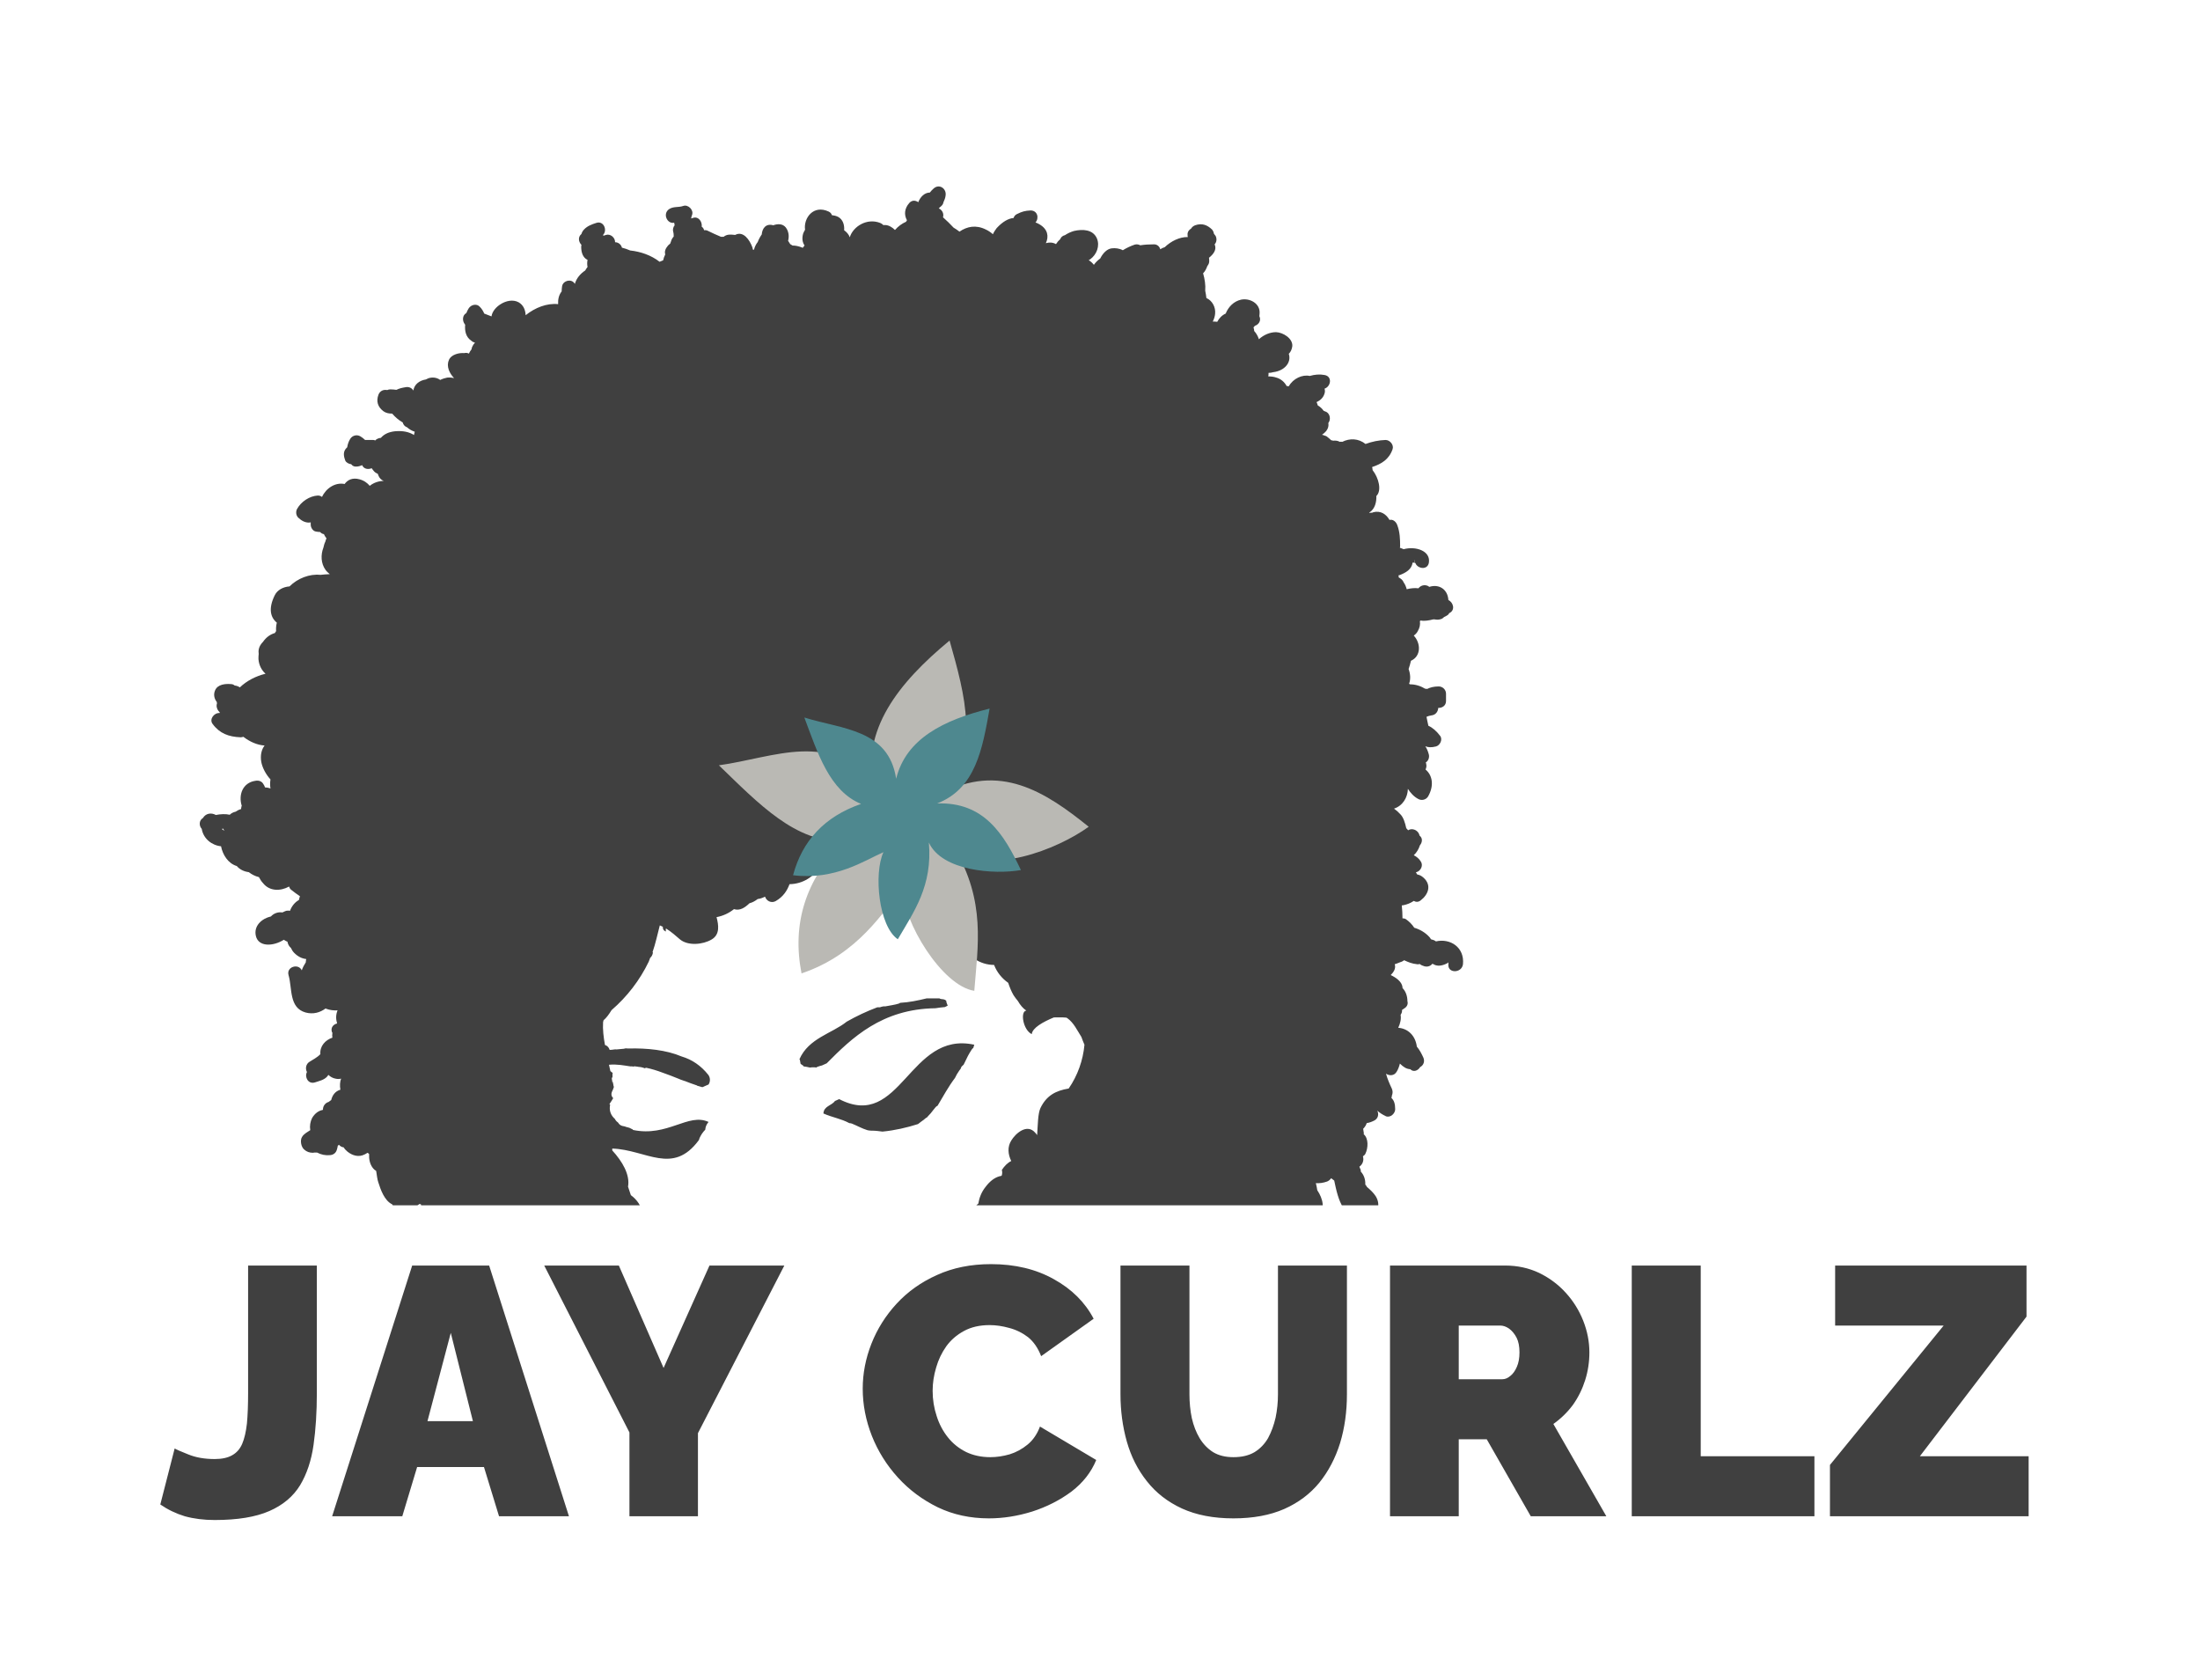 <svg xmlns="http://www.w3.org/2000/svg" version="1.1" xmlns:xlink="http://www.w3.org/1999/xlink" xmlns:svgjs="http://svgjs.dev/svgjs" viewBox="0 0 9.346 7.136"><g transform="matrix(1,0,0,1,0.679,5.37)"><g><path d=" M 0.063 0.783 Q 0.072 0.789 0.12 0.808 Q 0.168 0.828 0.233 0.828 Q 0.279 0.828 0.307 0.812 Q 0.336 0.796 0.35 0.763 Q 0.364 0.73 0.37 0.677 Q 0.375 0.624 0.375 0.547 L 0.375 0.006 L 0.667 0.006 L 0.667 0.547 Q 0.667 0.669 0.653 0.768 Q 0.639 0.867 0.596 0.939 Q 0.552 1.011 0.465 1.049 Q 0.378 1.087 0.233 1.087 Q 0.164 1.087 0.106 1.071 Q 0.05 1.054 0.002 1.021 L 0.063 0.783 M 1.072 0.006 L 1.399 0.006 L 1.738 1.071 L 1.441 1.071 L 1.377 0.862 L 1.093 0.862 L 1.03 1.071 L 0.732 1.071 L 1.072 0.006 M 1.33 0.667 L 1.236 0.292 L 1.137 0.667 L 1.33 0.667 M 1.95 0.006 L 2.14 0.441 L 2.335 0.006 L 2.653 0.006 L 2.286 0.718 L 2.286 1.071 L 1.995 1.071 L 1.995 0.715 L 1.633 0.006 L 1.95 0.006 M 2.986 0.529 Q 2.986 0.432 3.023 0.338 Q 3.06 0.244 3.13 0.168 Q 3.201 0.091 3.302 0.046 Q 3.403 -2.220446049250313e-16 3.531 -2.220446049250313e-16 Q 3.684 -2.220446049250313e-16 3.798 0.064 Q 3.912 0.127 3.967 0.232 L 3.744 0.391 Q 3.724 0.339 3.688 0.31 Q 3.651 0.282 3.608 0.271 Q 3.565 0.259 3.525 0.259 Q 3.462 0.259 3.416 0.284 Q 3.37 0.309 3.341 0.349 Q 3.312 0.39 3.298 0.439 Q 3.283 0.489 3.283 0.538 Q 3.283 0.594 3.3 0.645 Q 3.316 0.696 3.348 0.736 Q 3.379 0.775 3.425 0.798 Q 3.471 0.82 3.528 0.82 Q 3.568 0.82 3.61 0.808 Q 3.652 0.795 3.687 0.766 Q 3.721 0.738 3.739 0.69 L 3.978 0.832 Q 3.946 0.91 3.873 0.966 Q 3.799 1.021 3.706 1.051 Q 3.613 1.08 3.522 1.08 Q 3.403 1.08 3.305 1.033 Q 3.207 0.985 3.136 0.907 Q 3.064 0.828 3.025 0.73 Q 2.986 0.631 2.986 0.529 M 4.561 1.08 Q 4.434 1.08 4.342 1.038 Q 4.251 0.996 4.193 0.922 Q 4.135 0.849 4.108 0.754 Q 4.081 0.658 4.081 0.553 L 4.081 0.006 L 4.374 0.006 L 4.374 0.553 Q 4.374 0.606 4.384 0.654 Q 4.395 0.702 4.417 0.739 Q 4.44 0.777 4.475 0.799 Q 4.51 0.82 4.561 0.82 Q 4.614 0.82 4.65 0.799 Q 4.686 0.777 4.708 0.739 Q 4.729 0.7 4.74 0.652 Q 4.75 0.604 4.75 0.553 L 4.75 0.006 L 5.043 0.006 L 5.043 0.553 Q 5.043 0.664 5.014 0.76 Q 4.984 0.856 4.926 0.928 Q 4.867 1 4.777 1.04 Q 4.686 1.08 4.561 1.08 M 5.226 1.071 L 5.226 0.006 L 5.715 0.006 Q 5.793 0.006 5.859 0.037 Q 5.925 0.069 5.973 0.122 Q 6.021 0.175 6.047 0.241 Q 6.073 0.307 6.073 0.375 Q 6.073 0.436 6.055 0.493 Q 6.037 0.55 6.003 0.598 Q 5.968 0.645 5.92 0.679 L 6.145 1.071 L 5.824 1.071 L 5.637 0.744 L 5.518 0.744 L 5.518 1.071 L 5.226 1.071 M 5.518 0.489 L 5.703 0.489 Q 5.721 0.489 5.737 0.475 Q 5.754 0.462 5.765 0.436 Q 5.776 0.411 5.776 0.375 Q 5.776 0.337 5.764 0.313 Q 5.751 0.288 5.732 0.274 Q 5.713 0.261 5.695 0.261 L 5.518 0.261 L 5.518 0.489 M 6.253 1.071 L 6.253 0.006 L 6.546 0.006 L 6.546 0.816 L 7.029 0.816 L 7.029 1.071 L 6.253 1.071 M 7.095 0.853 L 7.578 0.261 L 7.117 0.261 L 7.117 0.006 L 7.93 0.006 L 7.93 0.223 L 7.477 0.816 L 7.939 0.816 L 7.939 1.071 L 7.095 1.071 L 7.095 0.853" fill="#404040" fill-rule="nonzero"></path></g><g></g><g clip-path="url(#SvgjsClipPath1001)"><g clip-path="url(#a9a584372-0fa1-4376-a197-4634dcb10f414702e956-b8a8-4131-942e-513f19e56805)"><path d=" M 2.72 0.045 C 2.723 0.042 2.726 0.04 2.728 0.038 C 2.731 0.035 2.734 0.033 2.737 0.031 C 2.742 0.026 2.748 0.023 2.756 0.022 C 2.809 -0.024 2.902 -0.035 2.91 -0.098 C 2.875 -0.123 2.866 -0.107 2.833 -0.13 C 2.749 -0.061 2.593 -0.014 2.489 -0.029 C 2.496 0.084 2.657 0.077 2.72 0.045 M 2.732 -0.844 C 2.733 -0.843 2.734 -0.841 2.735 -0.84 C 2.744 -0.839 2.753 -0.837 2.762 -0.835 C 2.764 -0.835 2.767 -0.836 2.77 -0.836 L 2.781 -0.836 C 2.784 -0.836 2.786 -0.836 2.788 -0.835 C 2.791 -0.837 2.793 -0.838 2.796 -0.839 C 2.802 -0.841 2.808 -0.843 2.813 -0.844 C 2.82 -0.847 2.826 -0.85 2.833 -0.853 C 2.94 -0.961 3.067 -1.084 3.295 -1.087 C 3.308 -1.089 3.321 -1.091 3.335 -1.092 C 3.339 -1.094 3.343 -1.096 3.347 -1.098 C 3.344 -1.107 3.34 -1.114 3.341 -1.119 C 3.339 -1.12 3.337 -1.122 3.335 -1.123 L 3.329 -1.125 L 3.32 -1.126 C 3.317 -1.127 3.314 -1.127 3.312 -1.129 L 3.258 -1.129 C 3.221 -1.12 3.183 -1.112 3.145 -1.11 C 3.143 -1.109 3.142 -1.108 3.14 -1.107 C 3.121 -1.101 3.102 -1.099 3.082 -1.095 C 3.079 -1.095 3.077 -1.095 3.074 -1.095 C 3.069 -1.094 3.064 -1.093 3.059 -1.091 C 3.055 -1.091 3.052 -1.091 3.048 -1.091 C 3.003 -1.074 2.96 -1.054 2.918 -1.03 C 2.856 -0.98 2.756 -0.96 2.717 -0.87 C 2.718 -0.869 2.718 -0.869 2.719 -0.868 C 2.72 -0.862 2.721 -0.857 2.722 -0.851 C 2.725 -0.849 2.728 -0.846 2.732 -0.844 M 2.89 0.142 C 2.889 0.143 2.889 0.145 2.889 0.146 C 2.847 0.127 2.809 0.128 2.775 0.133 C 2.772 0.135 2.769 0.135 2.766 0.136 C 2.764 0.137 2.761 0.138 2.758 0.138 C 2.757 0.139 2.756 0.14 2.755 0.14 C 2.735 0.147 2.714 0.152 2.693 0.156 C 2.688 0.158 2.683 0.159 2.677 0.161 C 2.674 0.168 2.667 0.173 2.659 0.175 C 2.632 0.18 2.605 0.189 2.587 0.208 C 2.584 0.214 2.58 0.22 2.576 0.225 C 2.576 0.226 2.576 0.228 2.576 0.229 C 2.576 0.229 2.576 0.229 2.576 0.229 C 2.587 0.261 2.6 0.29 2.616 0.319 C 2.618 0.321 2.621 0.323 2.624 0.325 C 2.622 0.325 2.621 0.325 2.619 0.325 C 2.625 0.335 2.632 0.346 2.639 0.356 C 2.64 0.358 2.64 0.359 2.64 0.36 L 2.641 0.361 C 2.664 0.372 2.679 0.391 2.696 0.409 C 2.713 0.42 2.731 0.431 2.751 0.442 C 2.754 0.443 2.757 0.446 2.759 0.448 C 2.798 0.46 2.839 0.46 2.88 0.438 C 2.882 0.435 2.885 0.432 2.888 0.43 C 2.892 0.43 2.896 0.429 2.899 0.429 C 2.949 0.419 2.99 0.397 3.014 0.355 L 3.015 0.355 C 3.033 0.339 3.044 0.323 3.048 0.302 C 3.05 0.297 3.051 0.291 3.052 0.286 C 3.055 0.284 3.058 0.282 3.061 0.28 C 3.065 0.272 3.059 0.26 3.071 0.238 C 3.069 0.231 3.068 0.225 3.065 0.217 C 3.014 0.177 2.957 0.145 2.89 0.142 M 2.962 0.279 C 2.948 0.297 2.925 0.314 2.901 0.327 C 2.882 0.334 2.863 0.343 2.842 0.35 C 2.842 0.35 2.842 0.35 2.842 0.35 C 2.834 0.352 2.827 0.354 2.82 0.356 C 2.798 0.359 2.776 0.358 2.755 0.354 C 2.749 0.352 2.743 0.353 2.737 0.355 C 2.732 0.352 2.728 0.348 2.724 0.345 C 2.71 0.335 2.704 0.318 2.712 0.303 C 2.72 0.29 2.737 0.284 2.75 0.29 C 2.805 0.265 2.889 0.255 2.967 0.257 C 2.968 0.264 2.967 0.272 2.962 0.279 M 5.333 -2.979 C 5.333 -2.978 5.333 -2.978 5.334 -2.977 L 5.333 -2.978 L 5.333 -2.979 M 3.41 -0.843 C 3.411 -0.844 3.412 -0.845 3.413 -0.846 L 3.414 -0.846 L 3.42 -0.858 C 3.428 -0.876 3.437 -0.893 3.448 -0.91 C 3.45 -0.913 3.452 -0.916 3.456 -0.919 C 3.457 -0.922 3.458 -0.927 3.46 -0.932 C 3.182 -0.993 3.149 -0.565 2.886 -0.701 C 2.88 -0.698 2.874 -0.696 2.868 -0.693 C 2.854 -0.673 2.821 -0.672 2.819 -0.64 C 2.857 -0.623 2.894 -0.618 2.929 -0.599 C 2.933 -0.599 2.936 -0.598 2.94 -0.597 C 2.962 -0.588 2.983 -0.576 3.006 -0.569 C 3.011 -0.568 3.016 -0.567 3.022 -0.567 C 3.022 -0.567 3.023 -0.567 3.024 -0.567 C 3.041 -0.567 3.054 -0.565 3.07 -0.563 C 3.122 -0.568 3.174 -0.58 3.221 -0.595 C 3.229 -0.601 3.237 -0.608 3.245 -0.613 C 3.25 -0.618 3.256 -0.622 3.261 -0.625 L 3.262 -0.627 C 3.271 -0.636 3.279 -0.645 3.286 -0.655 L 3.295 -0.666 C 3.297 -0.669 3.3 -0.671 3.304 -0.673 C 3.328 -0.713 3.35 -0.754 3.378 -0.791 C 3.383 -0.802 3.389 -0.812 3.396 -0.822 C 3.398 -0.825 3.4 -0.827 3.402 -0.83 C 3.403 -0.834 3.405 -0.839 3.41 -0.843 M 5.421 -1.371 C 5.415 -1.376 5.408 -1.378 5.4 -1.38 C 5.398 -1.384 5.395 -1.388 5.392 -1.391 C 5.375 -1.409 5.353 -1.422 5.329 -1.429 C 5.32 -1.443 5.308 -1.455 5.294 -1.465 C 5.29 -1.468 5.284 -1.469 5.279 -1.469 C 5.279 -1.487 5.278 -1.506 5.276 -1.524 C 5.278 -1.524 5.281 -1.524 5.284 -1.525 C 5.299 -1.528 5.314 -1.534 5.327 -1.543 C 5.335 -1.538 5.346 -1.537 5.356 -1.545 C 5.389 -1.57 5.404 -1.61 5.368 -1.642 C 5.359 -1.65 5.35 -1.654 5.342 -1.655 C 5.34 -1.658 5.338 -1.661 5.336 -1.664 C 5.337 -1.665 5.338 -1.665 5.338 -1.665 C 5.357 -1.67 5.368 -1.694 5.357 -1.71 C 5.35 -1.722 5.339 -1.731 5.327 -1.737 C 5.339 -1.748 5.348 -1.763 5.353 -1.779 C 5.363 -1.791 5.366 -1.809 5.352 -1.82 C 5.351 -1.822 5.35 -1.824 5.35 -1.826 C 5.342 -1.846 5.318 -1.853 5.303 -1.843 C 5.3 -1.846 5.298 -1.849 5.295 -1.852 C 5.29 -1.875 5.283 -1.898 5.27 -1.911 C 5.262 -1.92 5.253 -1.928 5.243 -1.935 C 5.28 -1.947 5.301 -1.982 5.302 -2.019 C 5.313 -2.002 5.327 -1.986 5.346 -1.976 C 5.36 -1.968 5.379 -1.972 5.388 -1.987 C 5.415 -2.035 5.405 -2.078 5.377 -2.101 C 5.38 -2.108 5.382 -2.116 5.38 -2.123 C 5.38 -2.126 5.379 -2.129 5.378 -2.131 C 5.389 -2.138 5.394 -2.152 5.391 -2.165 C 5.387 -2.18 5.382 -2.191 5.376 -2.2 C 5.387 -2.195 5.402 -2.194 5.421 -2.199 C 5.438 -2.203 5.451 -2.228 5.439 -2.244 C 5.424 -2.264 5.407 -2.279 5.389 -2.287 C 5.385 -2.302 5.383 -2.318 5.381 -2.325 C 5.388 -2.328 5.395 -2.33 5.402 -2.331 C 5.421 -2.333 5.43 -2.348 5.431 -2.363 C 5.447 -2.362 5.464 -2.372 5.464 -2.392 L 5.464 -2.423 C 5.464 -2.44 5.45 -2.454 5.433 -2.454 C 5.412 -2.454 5.397 -2.45 5.383 -2.443 C 5.383 -2.443 5.382 -2.444 5.382 -2.444 C 5.38 -2.444 5.378 -2.444 5.376 -2.444 C 5.356 -2.456 5.334 -2.463 5.311 -2.463 C 5.31 -2.464 5.308 -2.465 5.307 -2.465 C 5.314 -2.484 5.313 -2.506 5.305 -2.528 C 5.309 -2.539 5.312 -2.551 5.315 -2.563 C 5.359 -2.583 5.357 -2.638 5.327 -2.67 C 5.334 -2.675 5.341 -2.682 5.345 -2.691 C 5.352 -2.703 5.355 -2.717 5.353 -2.731 C 5.354 -2.732 5.354 -2.733 5.355 -2.734 C 5.371 -2.731 5.391 -2.734 5.41 -2.739 C 5.411 -2.739 5.413 -2.739 5.415 -2.739 C 5.424 -2.737 5.433 -2.737 5.442 -2.74 C 5.447 -2.741 5.452 -2.745 5.456 -2.749 C 5.46 -2.751 5.465 -2.753 5.469 -2.756 C 5.473 -2.758 5.476 -2.762 5.478 -2.766 L 5.479 -2.766 C 5.504 -2.779 5.495 -2.811 5.474 -2.821 C 5.471 -2.868 5.433 -2.89 5.393 -2.877 C 5.391 -2.878 5.389 -2.88 5.387 -2.881 C 5.371 -2.888 5.355 -2.882 5.347 -2.871 C 5.33 -2.873 5.313 -2.871 5.297 -2.867 C 5.294 -2.878 5.29 -2.888 5.284 -2.896 C 5.281 -2.903 5.277 -2.908 5.271 -2.912 C 5.268 -2.914 5.266 -2.916 5.263 -2.917 C 5.263 -2.92 5.263 -2.923 5.262 -2.926 C 5.264 -2.926 5.265 -2.927 5.267 -2.927 C 5.293 -2.937 5.318 -2.951 5.322 -2.98 L 5.326 -2.98 C 5.328 -2.98 5.33 -2.979 5.333 -2.979 C 5.331 -2.981 5.33 -2.985 5.331 -2.993 L 5.331 -2.993 C 5.331 -2.988 5.332 -2.983 5.333 -2.978 C 5.337 -2.977 5.336 -2.976 5.334 -2.977 C 5.345 -2.953 5.385 -2.948 5.391 -2.979 C 5.4 -3.03 5.335 -3.051 5.284 -3.037 C 5.281 -3.038 5.277 -3.04 5.274 -3.041 C 5.272 -3.042 5.27 -3.042 5.268 -3.043 C 5.268 -3.045 5.269 -3.047 5.269 -3.049 C 5.269 -3.08 5.268 -3.11 5.257 -3.139 C 5.253 -3.151 5.242 -3.163 5.228 -3.162 C 5.226 -3.162 5.225 -3.162 5.224 -3.161 C 5.21 -3.186 5.186 -3.202 5.155 -3.194 C 5.153 -3.193 5.151 -3.192 5.15 -3.192 C 5.146 -3.192 5.142 -3.192 5.138 -3.191 C 5.138 -3.192 5.138 -3.192 5.137 -3.192 C 5.138 -3.192 5.139 -3.193 5.14 -3.194 C 5.162 -3.209 5.169 -3.237 5.168 -3.263 C 5.192 -3.286 5.178 -3.34 5.152 -3.373 C 5.152 -3.377 5.151 -3.382 5.15 -3.386 C 5.189 -3.399 5.222 -3.418 5.237 -3.462 C 5.243 -3.48 5.226 -3.501 5.207 -3.501 C 5.178 -3.5 5.149 -3.494 5.122 -3.484 C 5.092 -3.508 5.055 -3.509 5.023 -3.493 C 5.019 -3.494 5.016 -3.494 5.013 -3.493 C 5.004 -3.498 4.995 -3.499 4.985 -3.498 C 4.982 -3.499 4.979 -3.499 4.976 -3.5 C 4.971 -3.504 4.967 -3.509 4.961 -3.513 C 4.957 -3.517 4.952 -3.519 4.947 -3.52 C 4.944 -3.522 4.941 -3.522 4.937 -3.523 C 4.944 -3.528 4.95 -3.533 4.955 -3.539 C 4.964 -3.551 4.966 -3.562 4.964 -3.573 C 4.975 -3.587 4.972 -3.611 4.956 -3.62 C 4.952 -3.622 4.948 -3.623 4.944 -3.625 C 4.938 -3.634 4.929 -3.642 4.919 -3.648 C 4.918 -3.653 4.916 -3.657 4.914 -3.662 C 4.93 -3.669 4.943 -3.681 4.948 -3.699 C 4.95 -3.705 4.95 -3.712 4.948 -3.719 C 4.975 -3.728 4.982 -3.771 4.948 -3.777 C 4.927 -3.781 4.906 -3.779 4.885 -3.773 C 4.854 -3.78 4.814 -3.762 4.796 -3.729 C 4.793 -3.73 4.79 -3.73 4.787 -3.73 C 4.778 -3.747 4.762 -3.761 4.743 -3.766 C 4.732 -3.77 4.72 -3.771 4.709 -3.771 C 4.71 -3.776 4.71 -3.781 4.71 -3.786 C 4.717 -3.786 4.723 -3.787 4.73 -3.789 C 4.779 -3.795 4.808 -3.831 4.796 -3.867 C 4.804 -3.875 4.809 -3.885 4.811 -3.9 C 4.813 -3.933 4.771 -3.958 4.742 -3.959 C 4.715 -3.959 4.689 -3.947 4.669 -3.929 C 4.665 -3.942 4.658 -3.954 4.649 -3.964 C 4.649 -3.969 4.648 -3.974 4.646 -3.979 C 4.648 -3.981 4.65 -3.984 4.652 -3.986 C 4.668 -3.991 4.68 -4.008 4.671 -4.027 C 4.671 -4.031 4.672 -4.035 4.672 -4.039 C 4.675 -4.081 4.63 -4.105 4.593 -4.097 C 4.562 -4.09 4.539 -4.066 4.528 -4.038 C 4.512 -4.031 4.5 -4.018 4.492 -4.003 C 4.486 -4.004 4.479 -4.004 4.473 -4.004 C 4.478 -4.014 4.482 -4.025 4.483 -4.037 C 4.486 -4.065 4.471 -4.093 4.446 -4.104 C 4.445 -4.114 4.443 -4.125 4.441 -4.135 C 4.443 -4.159 4.439 -4.185 4.432 -4.209 C 4.441 -4.218 4.446 -4.229 4.45 -4.24 C 4.455 -4.246 4.458 -4.253 4.458 -4.26 C 4.458 -4.265 4.458 -4.27 4.457 -4.275 C 4.476 -4.29 4.491 -4.31 4.481 -4.332 C 4.49 -4.342 4.491 -4.356 4.485 -4.368 C 4.483 -4.371 4.48 -4.374 4.478 -4.377 C 4.477 -4.384 4.474 -4.39 4.47 -4.395 C 4.449 -4.415 4.427 -4.423 4.398 -4.413 C 4.391 -4.41 4.385 -4.406 4.381 -4.399 C 4.372 -4.394 4.365 -4.384 4.366 -4.373 C 4.366 -4.37 4.366 -4.366 4.367 -4.363 C 4.332 -4.364 4.295 -4.345 4.269 -4.32 C 4.262 -4.318 4.256 -4.315 4.25 -4.311 C 4.247 -4.324 4.235 -4.333 4.222 -4.332 C 4.203 -4.332 4.184 -4.331 4.165 -4.328 C 4.158 -4.332 4.15 -4.333 4.142 -4.331 C 4.124 -4.325 4.107 -4.317 4.091 -4.307 C 4.076 -4.315 4.059 -4.317 4.043 -4.315 C 4.023 -4.312 4.006 -4.294 3.995 -4.272 C 3.984 -4.264 3.975 -4.255 3.968 -4.245 C 3.962 -4.253 3.955 -4.259 3.946 -4.265 C 3.949 -4.266 3.951 -4.268 3.953 -4.269 C 3.98 -4.289 3.994 -4.325 3.981 -4.357 C 3.964 -4.396 3.92 -4.397 3.884 -4.389 C 3.87 -4.385 3.857 -4.379 3.845 -4.371 C 3.836 -4.369 3.828 -4.363 3.825 -4.354 C 3.818 -4.348 3.812 -4.341 3.807 -4.333 C 3.793 -4.341 3.778 -4.341 3.764 -4.337 C 3.777 -4.365 3.773 -4.396 3.737 -4.417 C 3.732 -4.42 3.726 -4.423 3.72 -4.425 C 3.736 -4.443 3.729 -4.476 3.699 -4.476 C 3.676 -4.475 3.662 -4.471 3.642 -4.461 C 3.635 -4.458 3.629 -4.452 3.627 -4.444 C 3.605 -4.442 3.581 -4.429 3.555 -4.401 C 3.549 -4.393 3.543 -4.384 3.539 -4.375 C 3.53 -4.383 3.52 -4.39 3.509 -4.395 C 3.467 -4.416 3.429 -4.408 3.397 -4.386 C 3.389 -4.392 3.381 -4.398 3.372 -4.403 C 3.358 -4.418 3.343 -4.433 3.327 -4.447 C 3.331 -4.46 3.326 -4.474 3.314 -4.482 C 3.312 -4.483 3.31 -4.484 3.309 -4.485 C 3.31 -4.486 3.313 -4.488 3.314 -4.49 C 3.315 -4.491 3.316 -4.491 3.317 -4.492 L 3.32 -4.495 C 3.325 -4.499 3.328 -4.505 3.329 -4.511 C 3.333 -4.52 3.337 -4.529 3.338 -4.539 C 3.343 -4.569 3.311 -4.591 3.287 -4.569 C 3.281 -4.564 3.276 -4.558 3.271 -4.552 C 3.25 -4.552 3.231 -4.535 3.222 -4.511 C 3.211 -4.519 3.196 -4.521 3.184 -4.508 C 3.163 -4.484 3.161 -4.458 3.174 -4.434 C 3.173 -4.433 3.172 -4.432 3.171 -4.43 C 3.171 -4.429 3.171 -4.429 3.17 -4.428 C 3.152 -4.42 3.136 -4.408 3.123 -4.393 C 3.112 -4.404 3.098 -4.413 3.083 -4.414 C 3.079 -4.414 3.076 -4.414 3.073 -4.414 C 3.07 -4.418 3.065 -4.421 3.06 -4.423 C 3.004 -4.445 2.945 -4.408 2.931 -4.362 L 2.931 -4.362 C 2.927 -4.374 2.918 -4.384 2.907 -4.392 C 2.909 -4.414 2.902 -4.438 2.881 -4.449 C 2.873 -4.453 2.864 -4.455 2.855 -4.456 C 2.853 -4.463 2.848 -4.468 2.842 -4.471 C 2.777 -4.502 2.734 -4.444 2.741 -4.394 C 2.738 -4.389 2.735 -4.383 2.733 -4.378 C 2.727 -4.357 2.73 -4.34 2.739 -4.327 C 2.736 -4.324 2.734 -4.321 2.731 -4.317 C 2.729 -4.318 2.728 -4.319 2.727 -4.319 C 2.714 -4.324 2.701 -4.327 2.688 -4.327 C 2.685 -4.329 2.682 -4.331 2.678 -4.333 C 2.675 -4.338 2.672 -4.342 2.669 -4.347 C 2.674 -4.366 2.672 -4.387 2.659 -4.404 C 2.646 -4.42 2.625 -4.42 2.606 -4.413 C 2.575 -4.422 2.559 -4.4 2.557 -4.374 C 2.55 -4.364 2.544 -4.353 2.54 -4.342 C 2.532 -4.332 2.527 -4.321 2.524 -4.309 C 2.522 -4.309 2.52 -4.31 2.519 -4.31 C 2.519 -4.314 2.518 -4.317 2.517 -4.32 C 2.506 -4.35 2.479 -4.391 2.444 -4.372 C 2.435 -4.373 2.426 -4.374 2.416 -4.373 C 2.408 -4.372 2.401 -4.369 2.395 -4.364 C 2.391 -4.364 2.387 -4.364 2.384 -4.364 C 2.365 -4.372 2.347 -4.38 2.329 -4.389 C 2.324 -4.392 2.318 -4.393 2.312 -4.392 C 2.311 -4.398 2.307 -4.404 2.302 -4.407 C 2.305 -4.428 2.288 -4.453 2.264 -4.444 C 2.262 -4.443 2.259 -4.443 2.257 -4.442 C 2.258 -4.447 2.259 -4.452 2.261 -4.457 C 2.269 -4.478 2.244 -4.503 2.223 -4.495 C 2.203 -4.488 2.183 -4.494 2.164 -4.482 C 2.134 -4.462 2.156 -4.417 2.185 -4.424 L 2.187 -4.413 C 2.181 -4.406 2.178 -4.395 2.181 -4.385 C 2.183 -4.379 2.183 -4.372 2.183 -4.365 C 2.178 -4.36 2.174 -4.353 2.172 -4.346 C 2.172 -4.345 2.171 -4.344 2.171 -4.343 C 2.17 -4.34 2.169 -4.338 2.168 -4.335 C 2.164 -4.332 2.159 -4.328 2.156 -4.323 C 2.146 -4.311 2.144 -4.299 2.147 -4.289 C 2.143 -4.281 2.14 -4.273 2.138 -4.264 C 2.133 -4.262 2.128 -4.26 2.123 -4.258 C 2.087 -4.286 2.043 -4.301 1.998 -4.306 C 1.987 -4.311 1.975 -4.315 1.963 -4.318 C 1.96 -4.331 1.948 -4.341 1.934 -4.341 L 1.934 -4.342 C 1.934 -4.361 1.914 -4.378 1.895 -4.372 L 1.886 -4.369 C 1.885 -4.37 1.883 -4.37 1.882 -4.371 L 1.882 -4.371 C 1.903 -4.391 1.886 -4.434 1.854 -4.423 C 1.835 -4.417 1.816 -4.41 1.802 -4.395 C 1.797 -4.39 1.793 -4.383 1.791 -4.376 C 1.775 -4.363 1.779 -4.342 1.791 -4.33 C 1.791 -4.327 1.79 -4.325 1.79 -4.322 C 1.79 -4.296 1.798 -4.275 1.817 -4.266 C 1.815 -4.256 1.815 -4.245 1.817 -4.236 C 1.813 -4.231 1.81 -4.226 1.807 -4.221 C 1.786 -4.207 1.77 -4.188 1.763 -4.164 C 1.76 -4.17 1.754 -4.175 1.747 -4.177 C 1.732 -4.181 1.712 -4.172 1.709 -4.155 C 1.708 -4.148 1.707 -4.14 1.707 -4.132 C 1.695 -4.117 1.691 -4.098 1.692 -4.078 C 1.644 -4.083 1.594 -4.063 1.554 -4.031 C 1.553 -4.053 1.545 -4.074 1.524 -4.086 C 1.5 -4.099 1.47 -4.092 1.448 -4.078 C 1.43 -4.067 1.412 -4.048 1.409 -4.026 C 1.399 -4.03 1.388 -4.034 1.378 -4.038 C 1.374 -4.048 1.368 -4.058 1.36 -4.066 C 1.347 -4.082 1.322 -4.076 1.312 -4.06 C 1.308 -4.054 1.305 -4.047 1.302 -4.04 C 1.285 -4.031 1.284 -4.007 1.296 -3.992 L 1.297 -3.991 L 1.297 -3.99 C 1.295 -3.963 1.3 -3.938 1.324 -3.922 C 1.328 -3.918 1.334 -3.916 1.339 -3.914 C 1.336 -3.911 1.334 -3.909 1.332 -3.906 C 1.328 -3.9 1.325 -3.893 1.324 -3.886 C 1.319 -3.88 1.316 -3.874 1.313 -3.868 C 1.307 -3.871 1.3 -3.872 1.293 -3.87 C 1.271 -3.872 1.241 -3.864 1.23 -3.845 C 1.229 -3.843 1.229 -3.842 1.228 -3.841 L 1.228 -3.84 C 1.216 -3.814 1.231 -3.783 1.25 -3.764 C 1.241 -3.766 1.231 -3.767 1.221 -3.766 C 1.211 -3.764 1.201 -3.761 1.191 -3.756 C 1.179 -3.765 1.163 -3.768 1.148 -3.765 C 1.142 -3.764 1.136 -3.761 1.13 -3.758 C 1.104 -3.754 1.081 -3.738 1.077 -3.711 L 1.077 -3.711 C 1.07 -3.723 1.057 -3.728 1.043 -3.725 C 1.03 -3.723 1.017 -3.72 1.005 -3.714 C 0.997 -3.715 0.988 -3.716 0.979 -3.716 C 0.975 -3.716 0.97 -3.715 0.966 -3.713 C 0.952 -3.716 0.936 -3.711 0.929 -3.694 C 0.918 -3.665 0.926 -3.641 0.95 -3.623 C 0.961 -3.615 0.974 -3.613 0.987 -3.613 C 1 -3.598 1.015 -3.585 1.031 -3.576 L 1.031 -3.576 L 1.032 -3.575 C 1.034 -3.566 1.041 -3.558 1.05 -3.555 C 1.06 -3.546 1.071 -3.54 1.083 -3.536 C 1.082 -3.531 1.08 -3.527 1.08 -3.522 C 1.059 -3.535 1.034 -3.541 0.999 -3.538 C 0.971 -3.535 0.952 -3.525 0.939 -3.51 C 0.93 -3.509 0.921 -3.506 0.915 -3.499 C 0.912 -3.5 0.91 -3.501 0.907 -3.501 L 0.872 -3.501 C 0.866 -3.507 0.858 -3.513 0.851 -3.517 C 0.836 -3.525 0.818 -3.52 0.809 -3.506 C 0.802 -3.495 0.798 -3.483 0.796 -3.47 C 0.793 -3.467 0.79 -3.464 0.788 -3.461 C 0.778 -3.446 0.782 -3.429 0.788 -3.413 C 0.792 -3.405 0.803 -3.399 0.813 -3.398 C 0.818 -3.391 0.826 -3.387 0.835 -3.388 C 0.844 -3.388 0.852 -3.391 0.86 -3.394 C 0.86 -3.394 0.86 -3.393 0.86 -3.393 C 0.867 -3.377 0.886 -3.375 0.9 -3.381 C 0.903 -3.377 0.906 -3.372 0.91 -3.368 C 0.914 -3.363 0.92 -3.36 0.926 -3.357 C 0.927 -3.354 0.928 -3.352 0.929 -3.349 C 0.933 -3.339 0.941 -3.331 0.951 -3.327 C 0.931 -3.327 0.91 -3.32 0.894 -3.308 C 0.893 -3.307 0.892 -3.306 0.892 -3.306 C 0.881 -3.319 0.867 -3.329 0.848 -3.334 C 0.819 -3.342 0.798 -3.332 0.785 -3.314 C 0.745 -3.322 0.706 -3.296 0.689 -3.259 C 0.684 -3.263 0.678 -3.265 0.671 -3.265 C 0.636 -3.263 0.6 -3.239 0.583 -3.208 C 0.577 -3.197 0.578 -3.181 0.588 -3.171 C 0.601 -3.159 0.615 -3.15 0.634 -3.15 C 0.636 -3.15 0.638 -3.151 0.641 -3.151 L 0.641 -3.141 C 0.641 -3.129 0.65 -3.114 0.663 -3.112 C 0.669 -3.111 0.675 -3.11 0.681 -3.11 C 0.685 -3.105 0.691 -3.102 0.697 -3.101 C 0.7 -3.095 0.703 -3.089 0.708 -3.083 C 0.706 -3.079 0.704 -3.074 0.703 -3.069 C 0.699 -3.061 0.697 -3.053 0.695 -3.044 C 0.683 -3.013 0.684 -2.977 0.704 -2.949 C 0.709 -2.942 0.716 -2.936 0.722 -2.931 C 0.709 -2.931 0.695 -2.929 0.682 -2.928 C 0.636 -2.933 0.585 -2.913 0.551 -2.879 C 0.524 -2.877 0.499 -2.864 0.488 -2.841 C 0.461 -2.786 0.469 -2.748 0.497 -2.725 C 0.494 -2.713 0.493 -2.701 0.494 -2.689 C 0.492 -2.686 0.49 -2.684 0.489 -2.681 C 0.468 -2.675 0.451 -2.662 0.438 -2.643 C 0.436 -2.641 0.433 -2.638 0.431 -2.635 C 0.42 -2.62 0.418 -2.606 0.42 -2.592 C 0.419 -2.585 0.419 -2.577 0.419 -2.57 C 0.421 -2.546 0.431 -2.524 0.449 -2.508 C 0.408 -2.498 0.369 -2.478 0.34 -2.45 C 0.334 -2.454 0.327 -2.457 0.318 -2.458 C 0.313 -2.462 0.308 -2.464 0.302 -2.464 C 0.278 -2.466 0.246 -2.463 0.235 -2.438 C 0.227 -2.42 0.231 -2.402 0.242 -2.388 C 0.242 -2.386 0.242 -2.384 0.243 -2.383 C 0.239 -2.371 0.242 -2.359 0.249 -2.35 C 0.251 -2.348 0.253 -2.346 0.255 -2.343 C 0.254 -2.343 0.254 -2.342 0.254 -2.341 C 0.231 -2.343 0.209 -2.315 0.224 -2.295 C 0.254 -2.254 0.293 -2.24 0.343 -2.238 C 0.347 -2.238 0.351 -2.239 0.355 -2.24 C 0.382 -2.219 0.414 -2.205 0.445 -2.203 C 0.432 -2.186 0.426 -2.162 0.431 -2.133 C 0.436 -2.108 0.45 -2.081 0.47 -2.059 L 0.47 -2.059 C 0.468 -2.046 0.468 -2.033 0.47 -2.02 C 0.468 -2.021 0.467 -2.022 0.466 -2.022 C 0.46 -2.024 0.453 -2.025 0.447 -2.025 C 0.445 -2.03 0.443 -2.035 0.44 -2.039 C 0.433 -2.052 0.419 -2.056 0.405 -2.053 C 0.353 -2.045 0.333 -1.995 0.348 -1.947 C 0.346 -1.943 0.346 -1.938 0.345 -1.933 C 0.337 -1.931 0.329 -1.927 0.322 -1.922 C 0.313 -1.92 0.304 -1.916 0.297 -1.909 C 0.279 -1.913 0.258 -1.912 0.238 -1.908 C 0.218 -1.919 0.195 -1.915 0.183 -1.895 C 0.166 -1.885 0.166 -1.862 0.178 -1.849 C 0.185 -1.807 0.221 -1.779 0.26 -1.775 C 0.267 -1.739 0.29 -1.702 0.327 -1.691 C 0.339 -1.677 0.356 -1.668 0.378 -1.665 C 0.391 -1.655 0.405 -1.648 0.421 -1.644 C 0.426 -1.635 0.431 -1.626 0.438 -1.619 C 0.466 -1.583 0.513 -1.584 0.549 -1.604 C 0.551 -1.599 0.553 -1.594 0.557 -1.591 C 0.569 -1.581 0.582 -1.572 0.595 -1.563 L 0.595 -1.562 C 0.593 -1.557 0.592 -1.552 0.591 -1.547 C 0.573 -1.537 0.56 -1.52 0.553 -1.501 C 0.548 -1.502 0.543 -1.502 0.537 -1.501 C 0.532 -1.499 0.526 -1.497 0.521 -1.494 C 0.5 -1.497 0.483 -1.489 0.472 -1.477 C 0.433 -1.468 0.398 -1.437 0.408 -1.394 C 0.419 -1.347 0.481 -1.349 0.527 -1.378 C 0.528 -1.377 0.529 -1.376 0.53 -1.376 C 0.534 -1.373 0.538 -1.371 0.542 -1.37 C 0.544 -1.359 0.549 -1.35 0.557 -1.343 C 0.56 -1.336 0.565 -1.328 0.571 -1.322 C 0.587 -1.306 0.604 -1.298 0.622 -1.296 C 0.621 -1.291 0.62 -1.287 0.62 -1.282 C 0.613 -1.271 0.607 -1.26 0.603 -1.248 C 0.589 -1.279 0.536 -1.263 0.547 -1.227 C 0.563 -1.172 0.548 -1.089 0.619 -1.069 C 0.652 -1.06 0.681 -1.069 0.704 -1.086 C 0.705 -1.086 0.705 -1.086 0.706 -1.085 C 0.722 -1.079 0.739 -1.077 0.755 -1.078 C 0.748 -1.061 0.747 -1.042 0.753 -1.024 C 0.753 -1.023 0.752 -1.023 0.752 -1.022 C 0.737 -1.018 0.725 -1.005 0.731 -0.986 C 0.732 -0.985 0.733 -0.984 0.733 -0.982 C 0.732 -0.975 0.732 -0.968 0.733 -0.962 C 0.703 -0.952 0.679 -0.926 0.682 -0.892 C 0.669 -0.878 0.649 -0.868 0.635 -0.859 C 0.621 -0.85 0.617 -0.831 0.625 -0.816 C 0.614 -0.795 0.63 -0.763 0.659 -0.772 C 0.677 -0.778 0.697 -0.782 0.71 -0.796 C 0.712 -0.798 0.714 -0.801 0.716 -0.804 C 0.724 -0.796 0.735 -0.79 0.746 -0.788 C 0.754 -0.786 0.762 -0.786 0.77 -0.788 C 0.765 -0.774 0.764 -0.758 0.767 -0.741 C 0.744 -0.734 0.733 -0.717 0.728 -0.697 C 0.725 -0.694 0.72 -0.692 0.717 -0.689 C 0.703 -0.685 0.693 -0.672 0.693 -0.657 L 0.692 -0.655 C 0.675 -0.652 0.659 -0.641 0.647 -0.621 C 0.639 -0.605 0.636 -0.587 0.639 -0.569 C 0.627 -0.561 0.611 -0.553 0.604 -0.54 C 0.595 -0.526 0.6 -0.498 0.613 -0.487 C 0.624 -0.477 0.636 -0.473 0.651 -0.473 C 0.653 -0.473 0.654 -0.474 0.656 -0.474 C 0.66 -0.474 0.664 -0.474 0.668 -0.474 C 0.685 -0.465 0.704 -0.461 0.723 -0.463 C 0.737 -0.464 0.748 -0.472 0.752 -0.486 C 0.754 -0.492 0.755 -0.497 0.756 -0.503 C 0.757 -0.504 0.759 -0.505 0.761 -0.507 C 0.766 -0.501 0.773 -0.497 0.781 -0.496 C 0.785 -0.489 0.791 -0.483 0.797 -0.478 C 0.818 -0.461 0.845 -0.453 0.87 -0.466 C 0.874 -0.468 0.878 -0.47 0.882 -0.473 C 0.884 -0.472 0.887 -0.47 0.889 -0.468 C 0.888 -0.446 0.892 -0.424 0.906 -0.407 C 0.91 -0.402 0.914 -0.399 0.919 -0.396 C 0.922 -0.377 0.924 -0.359 0.928 -0.348 C 0.938 -0.316 0.954 -0.27 0.987 -0.254 C 0.991 -0.247 0.996 -0.241 1.002 -0.236 C 0.973 -0.218 0.988 -0.166 1.023 -0.179 C 1.054 -0.192 1.072 -0.214 1.081 -0.24 C 1.081 -0.24 1.082 -0.241 1.083 -0.241 C 1.085 -0.243 1.087 -0.245 1.089 -0.247 C 1.094 -0.249 1.099 -0.253 1.104 -0.256 C 1.106 -0.255 1.108 -0.254 1.11 -0.253 C 1.104 -0.215 1.11 -0.171 1.126 -0.134 C 1.119 -0.109 1.118 -0.083 1.133 -0.065 C 1.127 -0.048 1.123 -0.029 1.123 -0.01 C 1.099 0.008 1.097 0.042 1.116 0.069 C 1.107 0.092 1.129 0.122 1.155 0.11 C 1.165 0.112 1.177 0.11 1.186 0.103 C 1.222 0.073 1.242 0.03 1.278 -0 C 1.279 -0.001 1.279 -0.001 1.28 -0.002 C 1.281 0.004 1.284 0.009 1.287 0.015 C 1.297 0.029 1.307 0.037 1.317 0.042 C 1.318 0.047 1.319 0.051 1.322 0.055 L 1.322 0.055 C 1.307 0.07 1.305 0.089 1.33 0.111 C 1.326 0.12 1.326 0.131 1.329 0.14 C 1.33 0.143 1.331 0.145 1.332 0.147 C 1.296 0.187 1.298 0.242 1.346 0.263 C 1.348 0.266 1.351 0.269 1.354 0.272 C 1.355 0.274 1.357 0.276 1.358 0.279 C 1.347 0.282 1.338 0.291 1.338 0.307 C 1.339 0.318 1.339 0.328 1.34 0.338 C 1.34 0.338 1.34 0.339 1.339 0.339 C 1.325 0.377 1.325 0.4 1.339 0.438 C 1.342 0.444 1.346 0.45 1.352 0.454 C 1.354 0.465 1.358 0.476 1.363 0.486 C 1.375 0.511 1.412 0.503 1.419 0.479 C 1.424 0.463 1.426 0.449 1.426 0.436 C 1.437 0.447 1.454 0.451 1.468 0.436 C 1.482 0.421 1.488 0.406 1.491 0.39 C 1.5 0.381 1.506 0.368 1.508 0.353 C 1.509 0.342 1.508 0.333 1.506 0.324 C 1.507 0.323 1.507 0.322 1.508 0.321 C 1.508 0.332 1.513 0.343 1.523 0.348 C 1.527 0.35 1.53 0.352 1.534 0.354 L 1.535 0.359 C 1.526 0.371 1.531 0.386 1.542 0.396 L 1.546 0.416 C 1.534 0.43 1.539 0.454 1.555 0.464 L 1.556 0.469 C 1.553 0.47 1.549 0.471 1.546 0.472 C 1.514 0.496 1.545 0.549 1.577 0.526 C 1.602 0.507 1.621 0.474 1.617 0.448 C 1.642 0.422 1.642 0.38 1.622 0.357 C 1.624 0.35 1.624 0.343 1.623 0.336 C 1.641 0.312 1.647 0.276 1.636 0.248 C 1.636 0.247 1.636 0.247 1.637 0.246 C 1.662 0.244 1.678 0.236 1.688 0.224 C 1.693 0.231 1.699 0.236 1.708 0.241 C 1.709 0.242 1.711 0.242 1.712 0.243 C 1.711 0.245 1.709 0.246 1.707 0.248 L 1.704 0.253 C 1.697 0.263 1.697 0.273 1.702 0.281 C 1.701 0.287 1.7 0.293 1.7 0.299 C 1.699 0.321 1.721 0.331 1.739 0.329 C 1.758 0.326 1.773 0.314 1.784 0.298 C 1.785 0.3 1.784 0.301 1.785 0.302 C 1.782 0.305 1.78 0.308 1.777 0.312 C 1.76 0.339 1.784 0.363 1.809 0.373 C 1.812 0.376 1.815 0.378 1.819 0.379 C 1.804 0.385 1.791 0.393 1.779 0.403 C 1.778 0.404 1.776 0.405 1.774 0.406 C 1.765 0.412 1.76 0.422 1.759 0.433 C 1.756 0.448 1.761 0.463 1.779 0.479 C 1.779 0.48 1.78 0.48 1.781 0.481 C 1.771 0.497 1.768 0.515 1.781 0.531 C 1.78 0.535 1.78 0.539 1.781 0.543 C 1.786 0.58 1.812 0.595 1.843 0.597 C 1.84 0.611 1.846 0.625 1.856 0.633 L 1.85 0.677 C 1.821 0.704 1.865 0.748 1.894 0.721 C 1.927 0.69 1.935 0.653 1.92 0.62 C 1.948 0.603 1.969 0.574 1.953 0.542 C 1.961 0.527 1.964 0.51 1.962 0.494 C 1.963 0.492 1.964 0.491 1.965 0.489 C 1.976 0.522 2.006 0.547 2.044 0.547 C 2.053 0.547 2.059 0.545 2.066 0.543 C 2.067 0.545 2.068 0.547 2.069 0.549 C 2.046 0.577 2.087 0.617 2.114 0.59 L 2.13 0.575 C 2.142 0.562 2.141 0.544 2.13 0.531 C 2.119 0.518 2.113 0.502 2.109 0.485 C 2.112 0.48 2.114 0.474 2.115 0.469 C 2.116 0.467 2.117 0.464 2.118 0.462 C 2.125 0.454 2.132 0.445 2.137 0.435 C 2.154 0.441 2.172 0.439 2.187 0.422 C 2.189 0.429 2.192 0.434 2.197 0.439 C 2.201 0.451 2.208 0.462 2.216 0.469 C 2.22 0.499 2.236 0.529 2.257 0.547 C 2.255 0.551 2.254 0.556 2.254 0.561 L 2.254 0.568 C 2.254 0.575 2.256 0.58 2.259 0.584 C 2.251 0.598 2.255 0.618 2.269 0.626 L 2.27 0.626 C 2.272 0.639 2.283 0.65 2.296 0.652 C 2.292 0.66 2.289 0.668 2.286 0.675 C 2.278 0.699 2.297 0.713 2.317 0.712 C 2.334 0.729 2.37 0.722 2.37 0.691 C 2.37 0.684 2.369 0.677 2.367 0.67 C 2.381 0.647 2.385 0.62 2.378 0.592 C 2.4 0.574 2.407 0.544 2.409 0.516 C 2.411 0.508 2.411 0.499 2.409 0.49 C 2.409 0.486 2.409 0.482 2.408 0.478 C 2.42 0.453 2.424 0.422 2.421 0.392 C 2.424 0.37 2.423 0.347 2.418 0.324 C 2.414 0.31 2.404 0.293 2.391 0.28 C 2.386 0.241 2.369 0.206 2.331 0.207 C 2.331 0.204 2.33 0.201 2.33 0.198 C 2.329 0.19 2.323 0.183 2.315 0.18 C 2.308 0.165 2.297 0.153 2.283 0.143 L 2.283 0.141 C 2.227 0.081 2.177 0.02 2.157 -0.06 C 2.109 -0.09 2.105 -0.098 2.086 -0.123 C 2.081 -0.139 2.074 -0.155 2.068 -0.171 L 2.067 -0.171 L 2.066 -0.174 C 2.061 -0.184 2.057 -0.194 2.052 -0.203 C 2.063 -0.18 2.052 -0.208 2.051 -0.214 C 2.046 -0.247 2.027 -0.274 2.001 -0.293 L 1.989 -0.329 C 1.998 -0.38 1.965 -0.436 1.922 -0.483 L 1.922 -0.491 C 2.067 -0.486 2.179 -0.376 2.29 -0.527 C 2.291 -0.53 2.292 -0.533 2.293 -0.536 C 2.299 -0.549 2.307 -0.561 2.317 -0.571 C 2.318 -0.582 2.321 -0.592 2.331 -0.604 C 2.245 -0.644 2.157 -0.539 2.01 -0.57 C 2.01 -0.571 2.009 -0.572 2.008 -0.573 C 2.008 -0.573 2.008 -0.573 2.007 -0.573 C 2.003 -0.575 1.999 -0.577 1.995 -0.579 L 1.988 -0.581 C 1.984 -0.582 1.979 -0.583 1.975 -0.585 C 1.972 -0.586 1.968 -0.586 1.965 -0.587 C 1.957 -0.589 1.951 -0.594 1.947 -0.601 C 1.945 -0.603 1.942 -0.605 1.94 -0.607 C 1.937 -0.61 1.935 -0.613 1.933 -0.617 C 1.918 -0.63 1.909 -0.649 1.912 -0.671 C 1.912 -0.673 1.913 -0.675 1.913 -0.677 C 1.912 -0.678 1.911 -0.679 1.91 -0.68 C 1.916 -0.688 1.921 -0.697 1.926 -0.705 C 1.919 -0.712 1.916 -0.721 1.921 -0.733 C 1.924 -0.739 1.927 -0.746 1.929 -0.753 C 1.928 -0.755 1.927 -0.757 1.927 -0.759 L 1.927 -0.76 C 1.926 -0.766 1.925 -0.77 1.924 -0.775 C 1.923 -0.774 1.923 -0.773 1.922 -0.772 C 1.922 -0.773 1.922 -0.775 1.922 -0.777 C 1.921 -0.781 1.92 -0.786 1.92 -0.791 C 1.92 -0.791 1.92 -0.791 1.92 -0.791 C 1.921 -0.792 1.922 -0.793 1.923 -0.794 C 1.923 -0.798 1.923 -0.803 1.923 -0.809 C 1.923 -0.81 1.924 -0.811 1.924 -0.812 C 1.921 -0.814 1.918 -0.817 1.914 -0.82 C 1.912 -0.829 1.91 -0.838 1.908 -0.847 C 1.944 -0.85 1.971 -0.844 1.999 -0.84 L 2.007 -0.84 L 2.012 -0.839 C 2.014 -0.84 2.017 -0.841 2.019 -0.84 C 2.022 -0.84 2.025 -0.839 2.028 -0.839 L 2.028 -0.839 C 2.035 -0.837 2.043 -0.838 2.051 -0.835 C 2.054 -0.835 2.056 -0.834 2.058 -0.832 C 2.061 -0.833 2.063 -0.833 2.066 -0.834 C 2.067 -0.834 2.067 -0.834 2.067 -0.834 C 2.09 -0.829 2.113 -0.822 2.134 -0.814 C 2.158 -0.806 2.182 -0.796 2.205 -0.787 L 2.205 -0.787 L 2.212 -0.784 C 2.217 -0.782 2.223 -0.78 2.229 -0.778 C 2.229 -0.778 2.229 -0.778 2.23 -0.778 C 2.247 -0.771 2.264 -0.765 2.282 -0.759 C 2.282 -0.759 2.283 -0.758 2.284 -0.757 C 2.285 -0.758 2.286 -0.757 2.286 -0.757 C 2.291 -0.756 2.295 -0.754 2.3 -0.753 C 2.302 -0.752 2.304 -0.752 2.306 -0.752 C 2.314 -0.756 2.322 -0.759 2.331 -0.763 C 2.339 -0.775 2.339 -0.792 2.33 -0.804 C 2.299 -0.843 2.261 -0.869 2.217 -0.882 C 2.151 -0.91 2.069 -0.918 1.992 -0.916 C 1.991 -0.916 1.99 -0.916 1.989 -0.916 C 1.983 -0.917 1.977 -0.917 1.972 -0.915 C 1.961 -0.914 1.951 -0.913 1.94 -0.912 C 1.937 -0.913 1.934 -0.912 1.931 -0.912 C 1.924 -0.911 1.917 -0.91 1.911 -0.91 C 1.908 -0.92 1.901 -0.928 1.891 -0.931 C 1.885 -0.964 1.881 -0.997 1.883 -1.028 L 1.885 -1.036 C 1.897 -1.046 1.908 -1.061 1.919 -1.079 C 1.985 -1.136 2.039 -1.206 2.077 -1.285 C 2.079 -1.29 2.081 -1.296 2.083 -1.301 C 2.089 -1.306 2.093 -1.313 2.095 -1.324 C 2.094 -1.324 2.094 -1.324 2.093 -1.325 C 2.106 -1.362 2.114 -1.401 2.124 -1.439 C 2.128 -1.437 2.133 -1.435 2.137 -1.433 C 2.136 -1.425 2.139 -1.417 2.15 -1.413 C 2.149 -1.417 2.149 -1.421 2.15 -1.426 C 2.173 -1.412 2.195 -1.392 2.209 -1.38 C 2.243 -1.351 2.307 -1.357 2.344 -1.379 C 2.38 -1.4 2.374 -1.44 2.365 -1.474 C 2.392 -1.479 2.418 -1.491 2.439 -1.508 C 2.465 -1.5 2.486 -1.515 2.505 -1.533 C 2.517 -1.536 2.528 -1.542 2.54 -1.551 L 2.54 -1.551 C 2.55 -1.552 2.561 -1.556 2.571 -1.561 C 2.577 -1.543 2.597 -1.532 2.616 -1.542 C 2.649 -1.561 2.665 -1.587 2.675 -1.614 C 2.732 -1.615 2.781 -1.646 2.806 -1.694 C 2.821 -1.682 2.84 -1.676 2.865 -1.683 C 2.889 -1.689 2.899 -1.692 2.909 -1.7 C 2.916 -1.702 2.921 -1.707 2.924 -1.716 L 2.921 -1.716 C 2.923 -1.719 2.925 -1.722 2.927 -1.725 C 2.986 -1.821 2.982 -1.677 2.98 -1.651 C 2.973 -1.565 3.056 -1.514 3.129 -1.506 C 3.159 -1.502 3.185 -1.525 3.205 -1.543 C 3.249 -1.581 3.188 -1.621 3.301 -1.63 C 3.337 -1.633 3.257 -1.54 3.256 -1.539 C 3.244 -1.524 3.244 -1.502 3.262 -1.491 C 3.298 -1.47 3.299 -1.47 3.339 -1.466 C 3.357 -1.465 3.37 -1.481 3.37 -1.497 C 3.376 -1.5 3.382 -1.502 3.386 -1.503 L 3.39 -1.497 L 3.39 -1.497 L 3.39 -1.498 L 3.39 -1.496 C 3.391 -1.473 3.389 -1.449 3.391 -1.426 C 3.391 -1.424 3.39 -1.423 3.39 -1.421 C 3.362 -1.428 3.332 -1.426 3.305 -1.416 C 3.224 -1.388 3.317 -1.315 3.367 -1.32 C 3.383 -1.321 3.398 -1.33 3.411 -1.342 C 3.417 -1.333 3.424 -1.324 3.434 -1.315 C 3.442 -1.307 3.452 -1.301 3.461 -1.297 C 3.485 -1.28 3.515 -1.271 3.544 -1.271 C 3.556 -1.24 3.577 -1.214 3.604 -1.195 C 3.61 -1.177 3.617 -1.159 3.627 -1.142 C 3.633 -1.133 3.639 -1.125 3.645 -1.118 C 3.655 -1.101 3.666 -1.087 3.681 -1.077 C 3.654 -1.074 3.667 -0.995 3.704 -0.977 C 3.707 -1.004 3.752 -1.029 3.798 -1.048 C 3.816 -1.048 3.834 -1.049 3.852 -1.047 C 3.853 -1.046 3.854 -1.045 3.855 -1.045 C 3.883 -1.025 3.897 -0.993 3.915 -0.965 C 3.919 -0.954 3.923 -0.943 3.928 -0.932 C 3.922 -0.866 3.899 -0.801 3.861 -0.746 C 3.807 -0.737 3.767 -0.717 3.741 -0.663 C 3.73 -0.639 3.73 -0.593 3.727 -0.548 C 3.725 -0.551 3.722 -0.555 3.719 -0.558 C 3.684 -0.599 3.635 -0.555 3.617 -0.525 C 3.6 -0.498 3.603 -0.466 3.617 -0.438 C 3.602 -0.431 3.588 -0.417 3.577 -0.4 C 3.579 -0.393 3.579 -0.385 3.577 -0.378 C 3.577 -0.377 3.576 -0.376 3.575 -0.375 C 3.55 -0.371 3.527 -0.354 3.507 -0.327 C 3.491 -0.307 3.481 -0.282 3.477 -0.257 C 3.439 -0.229 3.429 -0.171 3.436 -0.118 C 3.409 -0.089 3.403 -0.037 3.401 0.005 C 3.397 0.076 3.435 0.124 3.472 0.173 C 3.477 0.184 3.483 0.193 3.492 0.199 C 3.495 0.204 3.498 0.209 3.502 0.213 C 3.497 0.251 3.501 0.289 3.522 0.308 C 3.517 0.342 3.527 0.372 3.57 0.376 C 3.579 0.377 3.587 0.376 3.594 0.374 C 3.595 0.38 3.599 0.385 3.603 0.389 C 3.594 0.4 3.588 0.414 3.588 0.428 C 3.588 0.444 3.595 0.458 3.604 0.468 C 3.606 0.488 3.616 0.509 3.631 0.524 C 3.618 0.527 3.609 0.539 3.609 0.553 L 3.609 0.584 C 3.609 0.613 3.652 0.627 3.666 0.599 C 3.676 0.58 3.69 0.558 3.701 0.534 C 3.723 0.519 3.735 0.486 3.735 0.452 C 3.738 0.453 3.741 0.453 3.744 0.452 C 3.745 0.455 3.747 0.457 3.749 0.459 C 3.811 0.527 3.858 0.443 3.86 0.373 C 3.866 0.382 3.872 0.387 3.88 0.39 C 3.881 0.392 3.883 0.393 3.885 0.394 L 3.895 0.475 C 3.892 0.483 3.893 0.492 3.898 0.499 L 3.905 0.556 C 3.901 0.559 3.898 0.562 3.893 0.565 C 3.859 0.584 3.89 0.637 3.925 0.618 C 3.97 0.593 3.989 0.542 3.974 0.5 C 3.985 0.481 3.987 0.453 3.978 0.431 C 3.994 0.412 4 0.391 3.995 0.369 C 4 0.368 4.004 0.365 4.008 0.362 C 4.01 0.36 4.011 0.358 4.013 0.356 C 4.03 0.362 4.048 0.357 4.062 0.345 L 4.062 0.348 C 4.041 0.376 4.052 0.418 4.082 0.439 L 4.083 0.442 C 4.049 0.462 4.027 0.499 4.054 0.532 C 4.067 0.547 4.08 0.555 4.094 0.558 C 4.09 0.572 4.091 0.586 4.095 0.599 C 4.099 0.612 4.109 0.62 4.122 0.622 L 4.123 0.629 C 4.114 0.644 4.116 0.665 4.132 0.672 L 4.133 0.677 C 4.101 0.684 4.103 0.738 4.14 0.738 C 4.2 0.737 4.227 0.682 4.204 0.645 C 4.242 0.612 4.267 0.561 4.217 0.526 C 4.211 0.522 4.204 0.518 4.197 0.516 C 4.197 0.513 4.196 0.51 4.196 0.507 C 4.211 0.488 4.223 0.468 4.229 0.449 C 4.231 0.444 4.232 0.439 4.233 0.434 C 4.243 0.427 4.252 0.419 4.259 0.409 C 4.304 0.344 4.266 0.29 4.21 0.261 C 4.216 0.238 4.213 0.215 4.194 0.198 C 4.198 0.193 4.201 0.188 4.204 0.183 C 4.216 0.182 4.229 0.177 4.243 0.171 C 4.252 0.185 4.264 0.197 4.278 0.206 C 4.281 0.236 4.299 0.263 4.326 0.276 C 4.364 0.294 4.4 0.272 4.422 0.241 C 4.447 0.205 4.432 0.17 4.401 0.155 C 4.399 0.15 4.397 0.145 4.395 0.14 C 4.399 0.127 4.393 0.115 4.382 0.109 C 4.38 0.104 4.378 0.1 4.375 0.096 C 4.376 0.085 4.376 0.075 4.375 0.065 C 4.38 0.067 4.385 0.069 4.39 0.07 C 4.392 0.078 4.396 0.086 4.401 0.09 C 4.428 0.112 4.455 0.087 4.469 0.064 C 4.484 0.055 4.491 0.035 4.481 0.02 C 4.481 0.017 4.481 0.013 4.48 0.009 C 4.504 0.004 4.524 -0.012 4.533 -0.044 C 4.543 -0.082 4.528 -0.12 4.51 -0.153 C 4.511 -0.154 4.511 -0.156 4.512 -0.157 C 4.516 -0.153 4.521 -0.149 4.526 -0.145 C 4.542 -0.135 4.564 -0.144 4.571 -0.161 C 4.589 -0.138 4.61 -0.13 4.632 -0.131 C 4.629 -0.118 4.63 -0.105 4.634 -0.093 C 4.636 -0.084 4.643 -0.076 4.652 -0.073 L 4.652 -0.058 C 4.639 -0.058 4.628 -0.05 4.623 -0.038 C 4.607 0.004 4.616 0.06 4.674 0.051 C 4.743 0.04 4.786 -0.017 4.793 -0.083 C 4.795 -0.105 4.788 -0.123 4.777 -0.138 C 4.785 -0.151 4.79 -0.165 4.792 -0.18 L 4.817 -0.222 C 4.828 -0.217 4.841 -0.214 4.854 -0.214 C 4.872 -0.215 4.886 -0.221 4.896 -0.231 C 4.915 -0.22 4.943 -0.228 4.94 -0.255 C 4.938 -0.276 4.929 -0.296 4.917 -0.314 C 4.916 -0.324 4.913 -0.334 4.911 -0.344 C 4.927 -0.343 4.942 -0.345 4.959 -0.351 C 4.966 -0.354 4.972 -0.359 4.976 -0.365 L 4.989 -0.355 C 5.006 -0.273 5.028 -0.178 5.133 -0.201 C 5.177 -0.21 5.187 -0.254 5.165 -0.289 C 5.155 -0.304 5.142 -0.316 5.128 -0.328 C 5.126 -0.332 5.124 -0.335 5.121 -0.338 C 5.122 -0.36 5.115 -0.379 5.102 -0.393 C 5.102 -0.396 5.102 -0.399 5.101 -0.402 C 5.099 -0.406 5.097 -0.41 5.096 -0.414 C 5.11 -0.424 5.116 -0.441 5.111 -0.458 C 5.115 -0.461 5.119 -0.464 5.121 -0.468 C 5.134 -0.494 5.135 -0.535 5.114 -0.552 C 5.114 -0.553 5.115 -0.554 5.115 -0.555 C 5.114 -0.562 5.113 -0.569 5.112 -0.575 C 5.118 -0.581 5.124 -0.589 5.127 -0.599 C 5.139 -0.601 5.15 -0.605 5.161 -0.611 C 5.176 -0.62 5.179 -0.637 5.172 -0.652 C 5.182 -0.643 5.194 -0.635 5.209 -0.628 C 5.228 -0.621 5.248 -0.64 5.248 -0.658 C 5.248 -0.681 5.243 -0.696 5.232 -0.706 C 5.233 -0.709 5.234 -0.713 5.234 -0.716 C 5.238 -0.725 5.238 -0.736 5.234 -0.745 C 5.224 -0.766 5.215 -0.787 5.209 -0.809 C 5.224 -0.799 5.244 -0.8 5.254 -0.817 C 5.261 -0.828 5.265 -0.84 5.268 -0.852 C 5.283 -0.837 5.296 -0.829 5.312 -0.828 C 5.326 -0.814 5.345 -0.822 5.354 -0.837 C 5.369 -0.845 5.375 -0.862 5.367 -0.879 C 5.359 -0.896 5.351 -0.911 5.34 -0.924 C 5.334 -0.971 5.302 -1.001 5.261 -1.004 C 5.27 -1.023 5.274 -1.042 5.271 -1.059 C 5.276 -1.066 5.278 -1.073 5.277 -1.08 C 5.28 -1.082 5.283 -1.083 5.286 -1.086 C 5.297 -1.092 5.304 -1.104 5.3 -1.117 C 5.3 -1.138 5.293 -1.159 5.279 -1.173 C 5.279 -1.174 5.279 -1.175 5.279 -1.177 C 5.276 -1.201 5.25 -1.218 5.229 -1.228 L 5.23 -1.229 C 5.235 -1.234 5.24 -1.24 5.244 -1.248 C 5.248 -1.256 5.249 -1.266 5.246 -1.274 C 5.252 -1.276 5.259 -1.278 5.265 -1.281 C 5.272 -1.283 5.28 -1.286 5.286 -1.291 C 5.303 -1.283 5.32 -1.276 5.341 -1.274 C 5.344 -1.273 5.348 -1.274 5.352 -1.275 C 5.358 -1.27 5.366 -1.267 5.373 -1.265 C 5.386 -1.262 5.398 -1.266 5.406 -1.276 C 5.407 -1.275 5.408 -1.275 5.409 -1.275 C 5.424 -1.265 5.444 -1.265 5.469 -1.278 C 5.471 -1.279 5.472 -1.28 5.474 -1.282 L 5.474 -1.281 C 5.474 -1.279 5.474 -1.276 5.474 -1.274 C 5.47 -1.234 5.531 -1.235 5.536 -1.274 C 5.543 -1.346 5.482 -1.385 5.421 -1.371 M 0.274 -1.842 L 0.265 -1.846 C 0.265 -1.848 0.266 -1.85 0.267 -1.852 C 0.268 -1.85 0.268 -1.849 0.27 -1.847 C 0.271 -1.846 0.273 -1.844 0.274 -1.843 L 0.274 -1.842" fill="#404040" transform="matrix(1,0,0,1,0,0)" fill-rule="nonzero"></path></g><g clip-path="url(#a9a584372-0fa1-4376-a197-4634dcb10f414702e956-b8a8-4131-942e-513f19e56805)"><path d=" M 2.375 -2.119 C 2.608 -2.151 2.862 -2.275 3.032 -2.026 C 2.981 -2.269 3.135 -2.467 3.355 -2.649 C 3.421 -2.415 3.488 -2.18 3.318 -1.998 C 3.568 -2.131 3.76 -2.008 3.946 -1.858 C 3.814 -1.762 3.52 -1.646 3.376 -1.766 C 3.509 -1.541 3.475 -1.353 3.46 -1.161 C 3.323 -1.182 3.157 -1.454 3.155 -1.596 C 3.074 -1.501 2.969 -1.317 2.726 -1.235 C 2.685 -1.445 2.742 -1.634 2.907 -1.798 C 2.703 -1.786 2.541 -1.959 2.375 -2.119" fill="#bab9b4" transform="matrix(1,0,0,1,0,0)" fill-rule="nonzero"></path></g><g clip-path="url(#a9a584372-0fa1-4376-a197-4634dcb10f414702e956-b8a8-4131-942e-513f19e56805)"><path d=" M 2.738 -2.322 C 2.897 -2.272 3.096 -2.273 3.128 -2.062 C 3.17 -2.232 3.329 -2.311 3.525 -2.36 C 3.495 -2.19 3.466 -2.02 3.302 -1.957 C 3.501 -1.964 3.586 -1.827 3.658 -1.674 C 3.545 -1.654 3.322 -1.67 3.267 -1.791 C 3.283 -1.607 3.204 -1.498 3.135 -1.38 C 3.054 -1.435 3.032 -1.659 3.074 -1.75 C 2.994 -1.715 2.87 -1.63 2.69 -1.652 C 2.729 -1.798 2.823 -1.901 2.979 -1.955 C 2.845 -2.01 2.795 -2.17 2.738 -2.322" fill="#4e888f" transform="matrix(1,0,0,1,0,0)" fill-rule="nonzero"></path></g></g></g><defs><clipPath id="SvgjsClipPath1001"><path d=" M 0 -4.69 h 5.648 v 4.44 h -5.648 Z"></path></clipPath><clipPath id="a9a584372-0fa1-4376-a197-4634dcb10f414702e956-b8a8-4131-942e-513f19e56805"><path d=" M 0 -0.25 L 5.648 -0.25 L 5.648 -4.69 L 0 -4.69 Z"></path></clipPath></defs></svg>